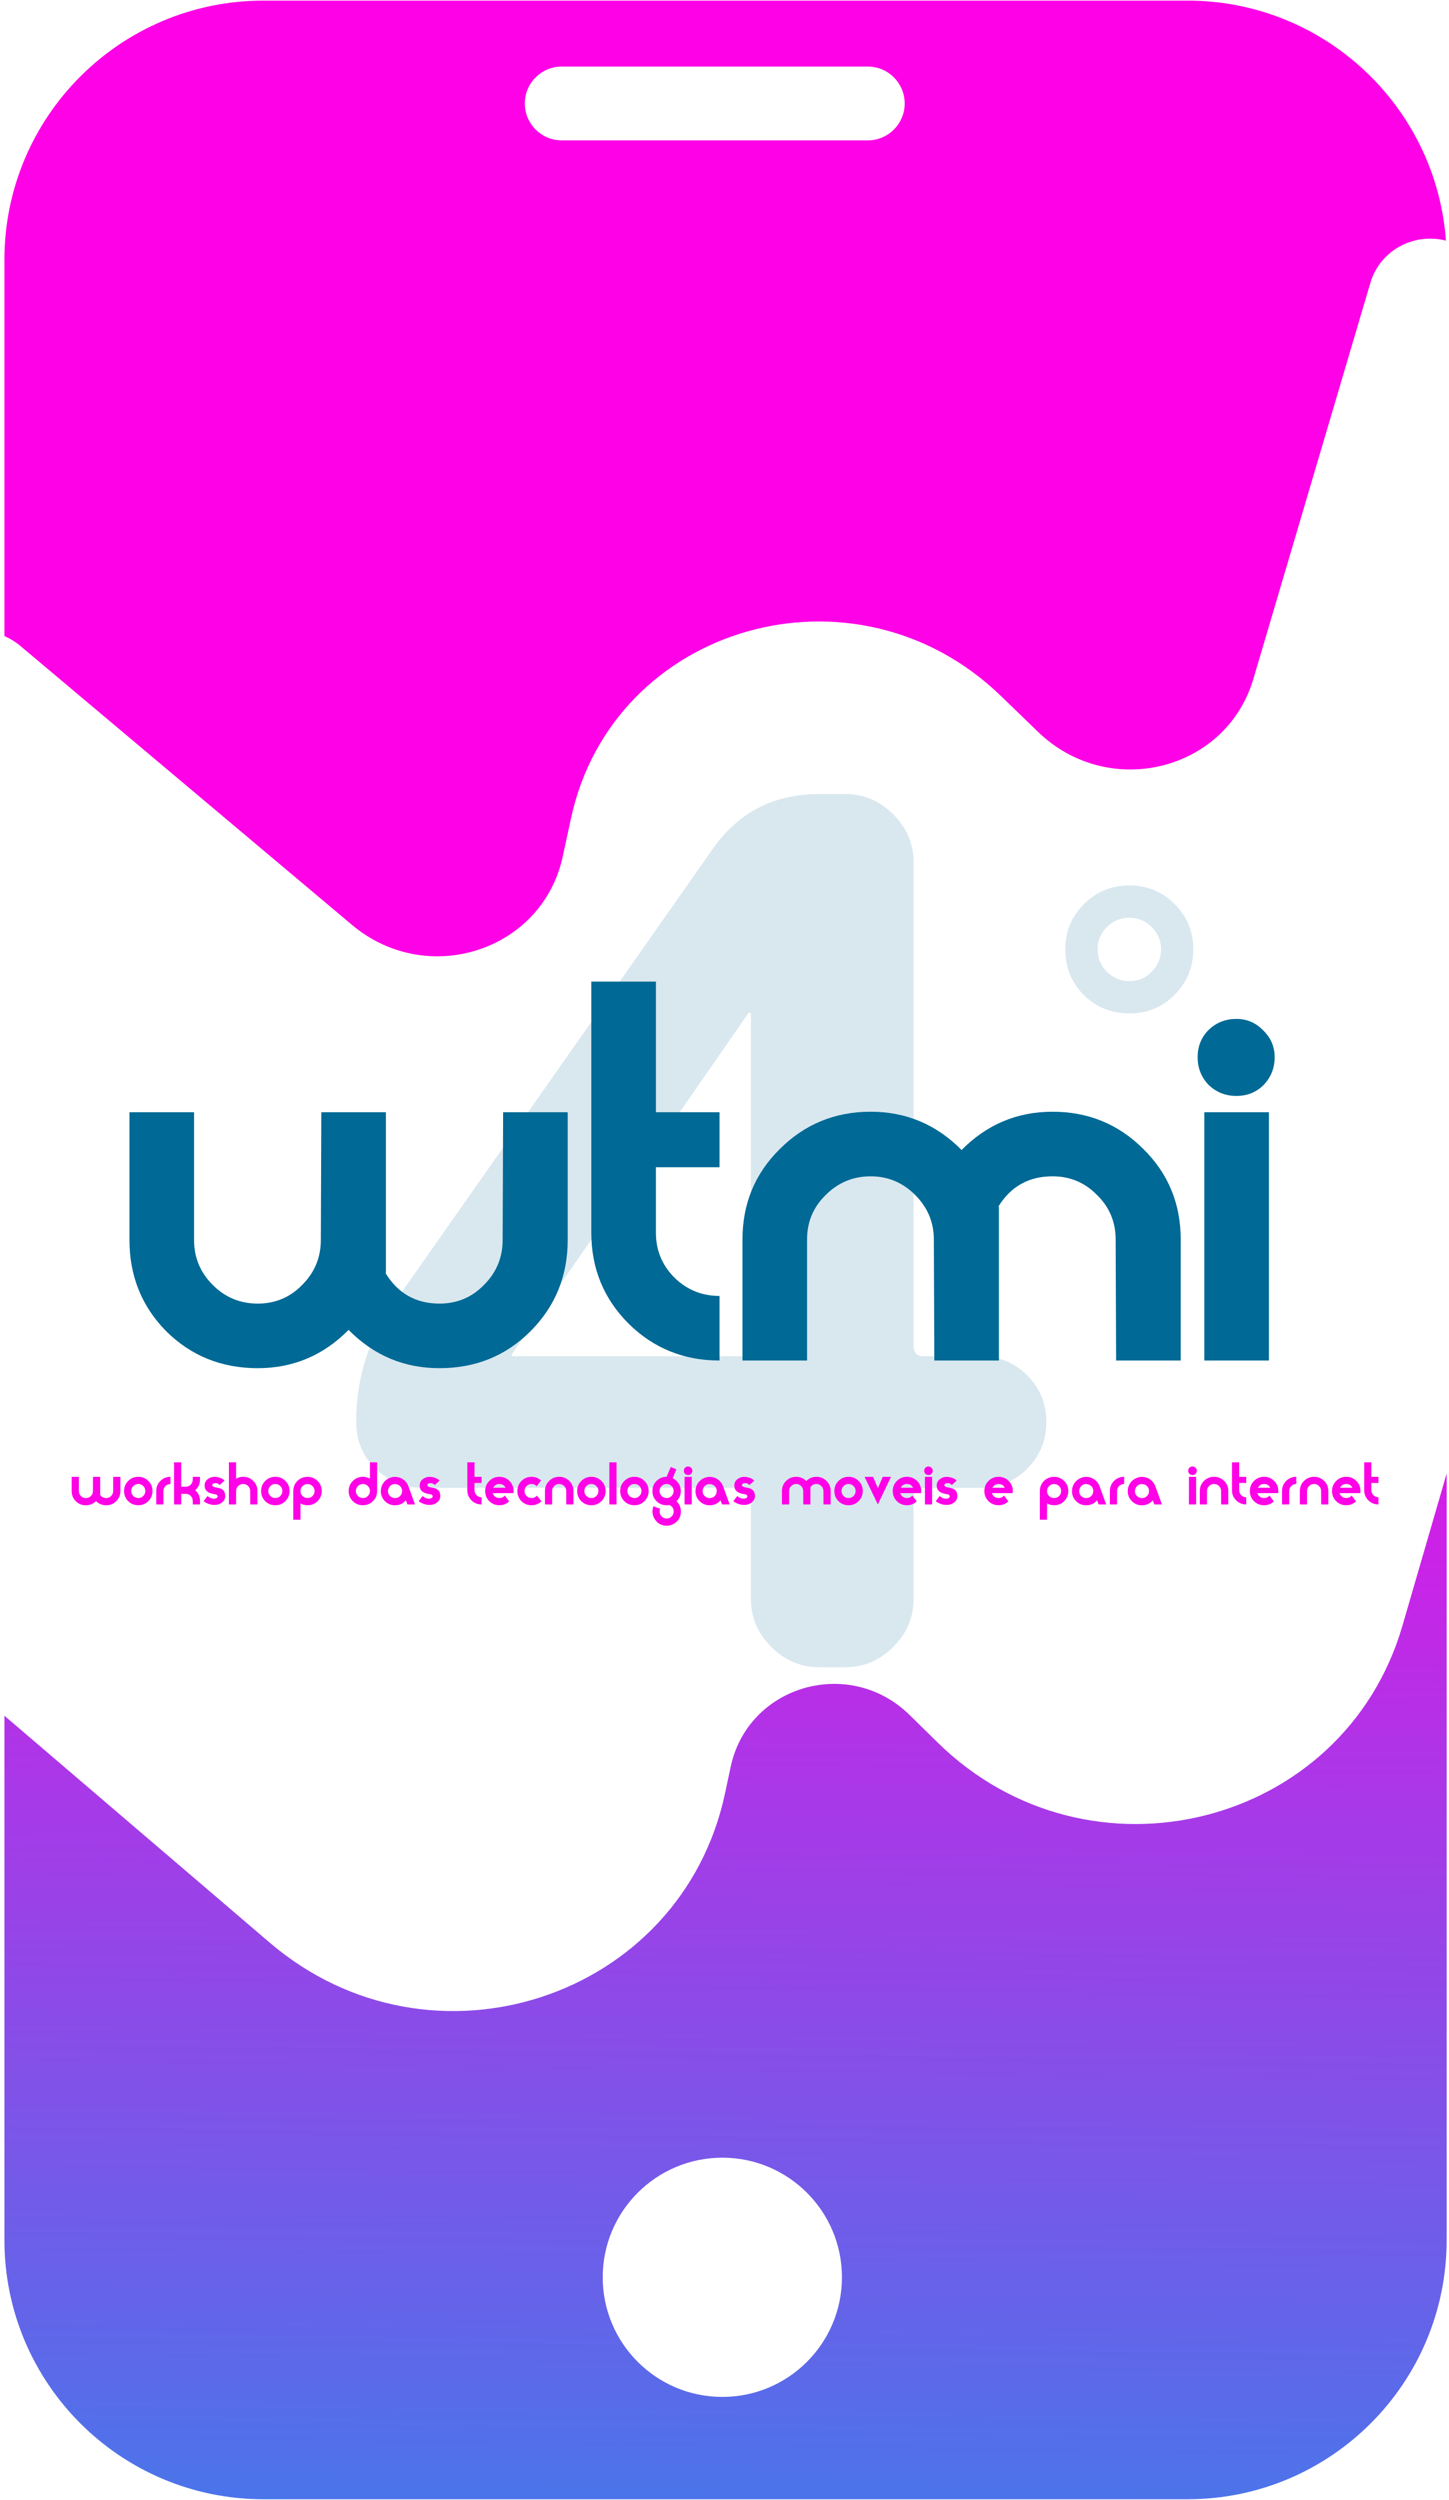 <svg width="1983" height="3421" viewBox="0 0 1983 3421" fill="none" xmlns="http://www.w3.org/2000/svg">
<g clip-path="url(#clip0_23_26)">
<path fill-rule="evenodd" clip-rule="evenodd" d="M360.701 0.826C164.83 0.826 6.045 159.61 6.045 355.481V870.391C13.774 873.75 21.159 878.272 27.938 883.975L481.588 1265.56C584.737 1352.33 742.167 1301.36 770.113 1172.16L781.42 1119.89C838.889 854.206 1170.41 759.676 1369.57 952.183L1420.59 1001.51C1517.32 1094.99 1677.96 1055.44 1715.32 928.949L1875.43 386.983C1888.39 343.083 1934.07 317.965 1978.82 329.279C1965.42 145.643 1812.18 0.826 1625.12 0.826H360.701ZM1979.78 2016.49L1919.29 2224.66C1839.13 2500.56 1490.3 2588.04 1282.92 2384.25L1244.91 2346.91C1162.55 2265.97 1023.69 2306.17 999.937 2417.85L992.262 2453.89C932.362 2735.43 590.382 2847.59 369.029 2658.28L6.045 2347.87V3065.41C6.045 3261.28 164.83 3420.06 360.701 3420.06H1625.12C1820.99 3420.06 1979.78 3261.28 1979.78 3065.41V2016.49ZM1152.22 3116.32C1152.22 3206.73 1078.93 3280.01 988.534 3280.01C898.129 3280.01 824.843 3206.73 824.843 3116.32C824.843 3025.92 898.129 2952.64 988.534 2952.64C1078.93 2952.64 1152.22 3025.92 1152.22 3116.32ZM768.741 91.082C740.844 91.082 718.228 113.698 718.228 141.595C718.228 169.492 740.844 192.108 768.741 192.108H1187.59C1215.49 192.108 1238.09 169.492 1238.09 141.595C1238.09 113.698 1215.49 91.082 1187.59 91.082H768.741Z" fill="url(#paint0_linear_23_26)"/>
<path d="M701.936 1851.01C701.936 1852.1 701.39 1852.64 700.299 1852.64C700.299 1852.64 700.299 1853.19 700.299 1854.28C700.299 1855.37 700.845 1855.92 701.936 1855.92H1014.58C1023.31 1855.92 1027.67 1851.01 1027.67 1841.19V1387.77C1027.67 1386.68 1027.13 1386.14 1026.04 1386.14H1024.4L701.936 1851.01ZM577.534 2035.97C553.526 2035.97 532.247 2027.24 513.696 2009.78C496.236 1992.32 487.506 1971.04 487.506 1945.95C487.506 1884.84 504.966 1830.27 539.886 1782.26L975.293 1161.89C1010.21 1111.69 1058.77 1086.59 1120.97 1086.59H1156.99C1182.08 1086.59 1203.91 1095.86 1222.46 1114.42C1241.01 1132.97 1250.29 1154.79 1250.29 1179.89V1841.19C1250.29 1851.01 1254.65 1855.92 1263.38 1855.92H1341.95C1367.05 1855.92 1388.33 1864.65 1405.79 1882.11C1423.25 1899.57 1431.98 1920.85 1431.98 1945.95C1431.98 1971.04 1423.25 1992.32 1405.79 2009.78C1388.33 2027.24 1367.05 2035.97 1341.95 2035.97H1263.38C1254.65 2035.97 1250.29 2040.88 1250.29 2050.71V2188.2C1250.29 2213.3 1241.01 2235.13 1222.46 2253.68C1203.91 2272.23 1182.08 2281.5 1156.99 2281.5H1120.97C1095.88 2281.5 1074.05 2272.23 1055.5 2253.68C1036.95 2235.13 1027.67 2213.3 1027.67 2188.2V2050.71C1027.67 2040.88 1023.31 2035.97 1014.58 2035.97H577.534Z" fill="#006996" fill-opacity="0.15"/>
<path d="M164.739 2040.39C164.739 2045.88 162.848 2050.51 159.065 2054.29C155.331 2058.03 150.723 2059.89 145.242 2059.89C139.859 2059.89 135.252 2057.95 131.42 2054.07C127.589 2057.95 122.981 2059.89 117.598 2059.89C112.118 2059.89 107.485 2058.03 103.702 2054.29C99.968 2050.51 98.101 2045.88 98.101 2040.39V2020.97H107.922V2040.39C107.922 2043.06 108.868 2045.34 110.759 2047.23C112.651 2049.12 114.93 2050.07 117.598 2050.07C120.266 2050.07 122.521 2049.12 124.363 2047.23C126.255 2045.34 127.2 2043.06 127.2 2040.39L127.273 2020.97H137.094V2045.41H137.022C138.913 2048.51 141.654 2050.07 145.242 2050.07C147.911 2050.07 150.166 2049.12 152.008 2047.23C153.9 2045.34 154.845 2043.06 154.845 2040.39L154.918 2020.97H164.739V2040.39ZM208.706 2040.32C208.706 2045.75 206.814 2050.36 203.031 2054.14C199.297 2057.93 194.714 2059.82 189.282 2059.82C183.802 2059.82 179.169 2057.95 175.386 2054.22C171.652 2050.43 169.785 2045.8 169.785 2040.32C169.785 2034.89 171.676 2030.31 175.459 2026.57C179.242 2022.79 183.85 2020.9 189.282 2020.9C194.714 2020.9 199.297 2022.79 203.031 2026.57C206.814 2030.31 208.706 2034.89 208.706 2040.32ZM198.884 2040.32C198.884 2037.7 197.939 2035.45 196.047 2033.55C194.156 2031.66 191.9 2030.72 189.282 2030.72C186.614 2030.72 184.335 2031.66 182.443 2033.55C180.552 2035.4 179.606 2037.66 179.606 2040.32C179.606 2042.98 180.552 2045.27 182.443 2047.16C184.335 2049.05 186.614 2050 189.282 2050C191.95 2050 194.205 2049.05 196.047 2047.16C197.939 2045.27 198.884 2042.98 198.884 2040.32ZM233.33 2030.72C230.662 2030.72 228.383 2031.66 226.491 2033.55C224.6 2035.4 223.654 2037.66 223.654 2040.32V2058.73H213.833V2040.32C213.833 2034.89 215.724 2030.31 219.507 2026.57C223.29 2022.79 227.898 2020.9 233.33 2020.9V2030.72ZM273.703 2058.73H263.882L263.809 2053.85C263.76 2051.13 262.814 2048.86 260.972 2047.01C259.177 2045.17 256.922 2044.25 254.206 2044.25H248.022V2058.73H238.201V2001.11H248.022V2034.43H254.206C256.922 2034.43 259.177 2033.51 260.972 2031.66C262.814 2029.77 263.76 2027.47 263.809 2024.75L263.882 2020.97H273.703V2024.75C273.703 2030.57 271.521 2035.42 267.156 2039.3C271.521 2043.18 273.703 2048.03 273.703 2053.85V2058.73ZM308.233 2047.59C308.233 2049.92 307.457 2052.03 305.905 2053.92C302.801 2057.71 298.387 2059.53 292.664 2059.38C290.385 2059.34 287.887 2058.83 285.171 2057.85C282.504 2056.88 280.321 2055.67 278.624 2054.22L284.08 2047.16C286.699 2049.63 289.488 2050.87 292.446 2050.87H292.664C293.877 2050.87 294.968 2050.65 295.938 2050.21C297.199 2049.63 297.83 2048.8 297.83 2047.74V2047.45C297.684 2046.33 296.932 2045.53 295.574 2045.05C295.041 2044.95 293.901 2044.73 292.155 2044.39C289.973 2043.96 288.129 2043.42 286.626 2042.79C282.213 2040.9 280.006 2037.58 280.006 2032.83C280.006 2028.27 282.261 2024.85 286.772 2022.57C288.76 2021.55 290.918 2021.01 293.246 2020.97C295.672 2020.92 298.193 2021.33 300.812 2022.21C303.82 2023.22 305.953 2024.56 307.214 2026.21L300.667 2032.1C298.969 2030.4 297.127 2029.55 295.138 2029.55C292.034 2029.55 290.482 2030.57 290.482 2032.61V2032.75C290.482 2033.73 291.743 2034.55 294.265 2035.23C294.459 2035.27 296.059 2035.59 299.066 2036.17C305.177 2037.34 308.233 2041.07 308.233 2047.38V2047.59ZM352.289 2058.73H342.468L342.395 2040.32C342.395 2037.7 341.449 2035.45 339.558 2033.55C337.666 2031.66 335.411 2030.72 332.792 2030.72C330.125 2030.72 327.845 2031.66 325.954 2033.55C324.062 2035.4 323.117 2037.66 323.117 2040.32V2058.73H313.295V2001.11H323.117V2023.44C326.124 2021.74 329.348 2020.9 332.792 2020.9C338.224 2020.9 342.832 2022.79 346.615 2026.57C350.398 2030.31 352.289 2034.89 352.289 2040.32V2058.73ZM396.264 2040.32C396.264 2045.75 394.372 2050.36 390.589 2054.14C386.855 2057.93 382.272 2059.82 376.84 2059.82C371.36 2059.82 366.727 2057.95 362.944 2054.22C359.21 2050.43 357.343 2045.8 357.343 2040.32C357.343 2034.89 359.234 2030.31 363.017 2026.57C366.8 2022.79 371.408 2020.9 376.84 2020.9C382.272 2020.9 386.855 2022.79 390.589 2026.57C394.372 2030.31 396.264 2034.89 396.264 2040.32ZM386.442 2040.32C386.442 2037.7 385.497 2035.45 383.605 2033.55C381.714 2031.66 379.458 2030.72 376.84 2030.72C374.172 2030.72 371.892 2031.66 370.001 2033.55C368.11 2035.4 367.164 2037.66 367.164 2040.32C367.164 2042.98 368.11 2045.27 370.001 2047.16C371.892 2049.05 374.172 2050 376.84 2050C379.508 2050 381.763 2049.05 383.605 2047.16C385.497 2045.27 386.442 2042.98 386.442 2040.32ZM440.312 2040.39C440.312 2045.82 438.42 2050.43 434.637 2054.22C430.903 2057.95 426.319 2059.82 420.888 2059.82C417.396 2059.82 414.17 2058.97 411.212 2057.27V2079.6H401.391V2040.39C401.391 2034.91 403.258 2030.31 406.992 2026.57C410.775 2022.83 415.407 2020.97 420.888 2020.97C426.319 2020.97 430.903 2022.86 434.637 2026.64C438.42 2030.38 440.312 2034.96 440.312 2040.39ZM430.491 2040.39C430.491 2037.73 429.545 2035.47 427.653 2033.63C425.81 2031.74 423.555 2030.79 420.888 2030.79C418.22 2030.79 415.941 2031.74 414.049 2033.63C412.158 2035.47 411.212 2037.73 411.212 2040.39C411.212 2043.06 412.158 2045.34 414.049 2047.23C415.941 2049.08 418.22 2050 420.888 2050C423.555 2050 425.81 2049.08 427.653 2047.23C429.545 2045.34 430.491 2043.06 430.491 2040.39ZM516.116 2040.32C516.116 2045.75 514.225 2050.36 510.442 2054.14C506.708 2057.93 502.125 2059.82 496.692 2059.82C491.212 2059.82 486.58 2057.95 482.797 2054.22C479.063 2050.43 477.195 2045.8 477.195 2040.32C477.195 2034.89 479.087 2030.31 482.87 2026.57C486.653 2022.79 491.26 2020.9 496.692 2020.9C500.136 2020.9 503.337 2021.74 506.295 2023.44V2001.11H516.116V2040.32ZM506.295 2040.32C506.295 2037.7 505.349 2035.45 503.458 2033.55C501.566 2031.66 499.311 2030.72 496.692 2030.72C494.025 2030.72 491.745 2031.66 489.853 2033.55C487.962 2035.4 487.016 2037.66 487.016 2040.32C487.016 2042.98 487.962 2045.27 489.853 2047.16C491.745 2049.05 494.025 2050 496.692 2050C499.36 2050 501.615 2049.05 503.458 2047.16C505.349 2045.27 506.295 2042.98 506.295 2040.32ZM567.952 2058.73H557.549L555.439 2053.05C551.559 2057.61 546.612 2059.89 540.598 2059.89C535.166 2059.89 530.559 2058 526.776 2054.22C523.041 2050.43 521.174 2045.85 521.174 2040.47C521.174 2036.35 522.338 2032.64 524.666 2029.33C526.994 2025.99 530.098 2023.61 533.978 2022.21C536.257 2021.38 538.489 2020.97 540.671 2020.97C544.793 2020.97 548.503 2022.16 551.802 2024.53C555.148 2026.86 557.524 2029.96 558.931 2033.85L567.952 2058.73ZM550.274 2040.47C550.274 2037.07 548.892 2034.43 546.127 2032.54C544.527 2031.42 542.683 2030.86 540.598 2030.86C537.203 2030.86 534.584 2032.22 532.741 2034.94C531.577 2036.64 530.995 2038.47 530.995 2040.47C530.995 2043.81 532.378 2046.43 535.142 2048.32C536.839 2049.49 538.658 2050.07 540.598 2050.07C543.265 2050.07 545.545 2049.15 547.437 2047.3C549.328 2045.41 550.274 2043.13 550.274 2040.47ZM602.571 2047.59C602.571 2049.92 601.795 2052.03 600.243 2053.92C597.139 2057.71 592.725 2059.53 587.003 2059.38C584.723 2059.34 582.226 2058.83 579.509 2057.85C576.842 2056.88 574.66 2055.67 572.962 2054.22L578.418 2047.16C581.037 2049.63 583.826 2050.87 586.784 2050.87H587.003C588.215 2050.87 589.306 2050.65 590.276 2050.21C591.538 2049.63 592.168 2048.8 592.168 2047.74V2047.45C592.022 2046.33 591.27 2045.53 589.913 2045.05C589.379 2044.95 588.239 2044.73 586.493 2044.39C584.311 2043.96 582.468 2043.42 580.964 2042.79C576.551 2040.9 574.344 2037.58 574.344 2032.83C574.344 2028.27 576.599 2024.85 581.11 2022.57C583.099 2021.55 585.257 2021.01 587.585 2020.97C590.01 2020.92 592.532 2021.33 595.151 2022.21C598.158 2023.22 600.291 2024.56 601.553 2026.21L595.005 2032.1C593.307 2030.4 591.465 2029.55 589.476 2029.55C586.372 2029.55 584.82 2030.57 584.82 2032.61V2032.75C584.82 2033.73 586.081 2034.55 588.603 2035.23C588.797 2035.27 590.397 2035.59 593.405 2036.17C599.516 2037.34 602.571 2041.07 602.571 2047.38V2047.59ZM659.029 2058.73C653.598 2058.73 648.99 2056.86 645.207 2053.12C641.424 2049.34 639.532 2044.73 639.532 2039.3V2001.11H649.354V2020.97H659.029V2029.33H649.354V2039.3C649.354 2041.97 650.3 2044.25 652.191 2046.14C654.082 2047.99 656.362 2048.9 659.029 2048.9V2058.73ZM702.893 2040.32C702.893 2041.29 702.82 2042.26 702.675 2043.23H674.23C674.86 2045.27 676.024 2046.91 677.722 2048.18C679.419 2049.39 681.335 2050 683.469 2050C686.427 2050 688.877 2048.86 690.817 2046.58L696.782 2054.51C693.047 2058.04 688.61 2059.82 683.469 2059.82C677.988 2059.82 673.357 2057.95 669.574 2054.22C665.839 2050.43 663.972 2045.8 663.972 2040.32C663.972 2034.89 665.863 2030.31 669.646 2026.57C673.429 2022.79 678.037 2020.9 683.469 2020.9C688.901 2020.9 693.484 2022.79 697.219 2026.57C701.002 2030.31 702.893 2034.89 702.893 2040.32ZM691.908 2035.88C690.114 2032.44 687.3 2030.72 683.469 2030.72C679.589 2030.72 676.751 2032.44 674.957 2035.88H691.908ZM740.975 2054.36C737.192 2058 732.706 2059.82 727.516 2059.82C722.036 2059.82 717.404 2057.95 713.621 2054.22C709.887 2050.43 708.019 2045.8 708.019 2040.32C708.019 2034.89 709.911 2030.31 713.694 2026.57C717.477 2022.79 722.084 2020.9 727.516 2020.9C732.463 2020.9 736.78 2022.57 740.466 2025.92L734.573 2033.85C732.681 2031.76 730.33 2030.72 727.516 2030.72C724.849 2030.72 722.569 2031.66 720.678 2033.55C718.786 2035.4 717.84 2037.66 717.84 2040.32C717.84 2042.98 718.786 2045.27 720.678 2047.16C722.569 2049.05 724.849 2050 727.516 2050C730.426 2050 732.827 2048.88 734.718 2046.65L740.975 2054.36ZM784.809 2058.73H774.988L774.915 2040.32C774.915 2037.7 773.969 2035.45 772.078 2033.55C770.186 2031.66 767.931 2030.72 765.312 2030.72C762.645 2030.72 760.365 2031.66 758.474 2033.55C756.582 2035.4 755.637 2037.66 755.637 2040.32V2058.73H745.815V2040.32C745.815 2034.89 747.707 2030.31 751.49 2026.57C755.273 2022.79 759.881 2020.9 765.312 2020.9C770.744 2020.9 775.352 2022.79 779.135 2026.57C782.918 2030.31 784.809 2034.89 784.809 2040.32V2058.73ZM828.784 2040.32C828.784 2045.75 826.892 2050.36 823.109 2054.14C819.375 2057.93 814.792 2059.82 809.36 2059.82C803.88 2059.82 799.247 2057.95 795.464 2054.22C791.73 2050.43 789.863 2045.8 789.863 2040.32C789.863 2034.89 791.754 2030.31 795.537 2026.57C799.32 2022.79 803.928 2020.9 809.36 2020.9C814.792 2020.9 819.375 2022.79 823.109 2026.57C826.892 2030.31 828.784 2034.89 828.784 2040.32ZM818.962 2040.32C818.962 2037.7 818.017 2035.45 816.125 2033.55C814.234 2031.66 811.979 2030.72 809.36 2030.72C806.692 2030.72 804.413 2031.66 802.521 2033.55C800.63 2035.4 799.684 2037.66 799.684 2040.32C799.684 2042.98 800.63 2045.27 802.521 2047.16C804.413 2049.05 806.692 2050 809.36 2050C812.028 2050 814.283 2049.05 816.125 2047.16C818.017 2045.27 818.962 2042.98 818.962 2040.32ZM843.732 2058.73H833.911V2001.11H843.732V2058.73ZM887.68 2040.32C887.68 2045.75 885.789 2050.36 882.006 2054.14C878.271 2057.93 873.688 2059.82 868.256 2059.82C862.775 2059.82 858.144 2057.95 854.361 2054.22C850.626 2050.43 848.759 2045.8 848.759 2040.32C848.759 2034.89 850.65 2030.31 854.433 2026.57C858.216 2022.79 862.824 2020.9 868.256 2020.9C873.688 2020.9 878.271 2022.79 882.006 2026.57C885.789 2030.31 887.68 2034.89 887.68 2040.32ZM877.859 2040.32C877.859 2037.7 876.913 2035.45 875.022 2033.55C873.13 2031.66 870.875 2030.72 868.256 2030.72C865.589 2030.72 863.309 2031.66 861.418 2033.55C859.526 2035.4 858.58 2037.66 858.58 2040.32C858.58 2042.98 859.526 2045.27 861.418 2047.16C863.309 2049.05 865.589 2050 868.256 2050C870.923 2050 873.178 2049.05 875.022 2047.16C876.913 2045.27 877.859 2042.98 877.859 2040.32ZM931.797 2068.4C931.797 2075.39 928.941 2080.77 923.212 2084.55C919.92 2086.73 916.301 2087.83 912.372 2087.83C905.489 2087.83 900.106 2084.94 896.226 2079.17C893.995 2075.82 892.88 2072.23 892.88 2068.4C892.88 2065.88 893.365 2063.45 894.335 2061.13L903.429 2064.76C902.943 2065.93 902.701 2067.14 902.701 2068.4C902.701 2071.07 903.647 2073.32 905.538 2075.17C907.43 2077.06 909.708 2078 912.372 2078C914.991 2078 917.246 2077.06 919.138 2075.17C921.029 2073.28 921.975 2071.02 921.975 2068.4C921.975 2064.14 919.966 2061.15 915.937 2059.45C914.728 2059.7 913.518 2059.82 912.3 2059.82C906.823 2059.82 902.192 2057.95 898.409 2054.22C894.674 2050.43 892.807 2045.8 892.807 2040.32C892.807 2034.89 894.699 2030.31 898.482 2026.57C902.265 2022.79 906.871 2020.9 912.3 2020.9L917.974 2007.44L925.685 2010.71L920.593 2022.79C923.994 2024.43 926.686 2026.83 928.668 2029.99C930.705 2033.15 931.724 2036.58 931.724 2040.32C931.724 2045.85 929.741 2050.51 925.758 2054.29C929.787 2058.12 931.797 2062.83 931.797 2068.4ZM921.902 2040.32C921.902 2037.7 920.957 2035.45 919.065 2033.55C917.174 2031.66 914.919 2030.72 912.3 2030.72C909.635 2030.72 907.357 2031.66 905.466 2033.55C903.574 2035.4 902.628 2037.66 902.628 2040.32C902.628 2042.98 903.574 2045.27 905.466 2047.16C907.357 2049.05 909.635 2050 912.3 2050C914.973 2050 917.228 2049.05 919.065 2047.16C920.957 2045.27 921.902 2042.98 921.902 2040.32ZM947.547 2012.6C947.547 2014.25 946.992 2015.66 945.874 2016.82C944.764 2017.94 943.382 2018.5 941.727 2018.5C940.081 2018.5 938.671 2017.94 937.507 2016.82C936.398 2015.66 935.834 2014.25 935.834 2012.6C935.834 2010.96 936.398 2009.57 937.507 2008.46C938.671 2007.34 940.081 2006.78 941.727 2006.78C943.327 2006.78 944.691 2007.36 945.801 2008.53C946.965 2009.65 947.547 2011 947.547 2012.6ZM946.674 2058.73H936.853V2020.97H946.674V2058.73ZM998.553 2058.73H988.15L986.041 2053.05C982.158 2057.61 977.211 2059.89 971.2 2059.89C965.771 2059.89 961.16 2058 957.377 2054.22C953.64 2050.43 951.775 2045.85 951.775 2040.47C951.775 2036.35 952.939 2032.64 955.267 2029.33C957.595 2025.99 960.696 2023.61 964.579 2022.21C966.862 2021.38 969.09 2020.97 971.272 2020.97C975.392 2020.97 979.102 2022.16 982.403 2024.53C985.75 2026.86 988.123 2029.96 989.533 2033.85L998.553 2058.73ZM980.875 2040.47C980.875 2037.07 979.493 2034.43 976.729 2032.54C975.128 2031.42 973.282 2030.86 971.2 2030.86C967.808 2030.86 965.189 2032.22 963.343 2034.94C962.179 2036.64 961.597 2038.47 961.597 2040.47C961.597 2043.81 962.979 2046.43 965.743 2048.32C967.444 2049.49 969.263 2050.07 971.2 2050.07C973.864 2050.07 976.147 2049.15 978.038 2047.3C979.93 2045.41 980.875 2043.13 980.875 2040.47ZM1033.17 2047.59C1033.17 2049.92 1032.4 2052.03 1030.85 2053.92C1027.74 2057.71 1023.32 2059.53 1017.6 2059.38C1015.32 2059.34 1012.83 2058.83 1010.11 2057.85C1007.45 2056.88 1005.26 2055.67 1003.56 2054.22L1009.02 2047.16C1011.64 2049.63 1014.43 2050.87 1017.39 2050.87H1017.6C1018.81 2050.87 1019.91 2050.65 1020.88 2050.21C1022.14 2049.63 1022.77 2048.8 1022.77 2047.74V2047.45C1022.62 2046.33 1021.87 2045.53 1020.51 2045.05C1019.98 2044.95 1018.84 2044.73 1017.1 2044.39C1014.91 2043.96 1013.07 2043.42 1011.57 2042.79C1007.16 2040.9 1004.95 2037.58 1004.95 2032.83C1004.95 2028.27 1007.2 2024.85 1011.71 2022.57C1013.7 2021.55 1015.86 2021.01 1018.19 2020.97C1020.61 2020.92 1023.13 2021.33 1025.75 2022.21C1028.76 2023.22 1030.89 2024.56 1032.15 2026.21L1025.61 2032.1C1023.91 2030.4 1022.07 2029.55 1020.08 2029.55C1016.98 2029.55 1015.42 2030.57 1015.42 2032.61V2032.75C1015.42 2033.73 1016.69 2034.55 1019.21 2035.23C1019.4 2035.27 1021 2035.59 1024.01 2036.17C1030.12 2037.34 1033.17 2041.07 1033.17 2047.38V2047.59ZM1136.77 2058.73H1126.95L1126.88 2040.32C1126.88 2037.66 1125.93 2035.4 1124.04 2033.55C1122.2 2031.66 1119.95 2030.72 1117.27 2030.72C1113.69 2030.72 1110.94 2032.24 1109.05 2035.3L1109.12 2035.37V2058.73H1099.3L1099.23 2040.32C1099.23 2037.7 1098.28 2035.45 1096.39 2033.55C1094.5 2031.66 1092.25 2030.72 1089.63 2030.72C1086.96 2030.72 1084.68 2031.66 1082.79 2033.55C1080.9 2035.4 1079.95 2037.66 1079.95 2040.32V2058.73H1070.13V2040.32C1070.13 2034.89 1072.02 2030.31 1075.8 2026.57C1079.59 2022.79 1084.2 2020.9 1089.63 2020.9C1095.01 2020.9 1099.62 2022.83 1103.45 2026.72C1107.29 2022.83 1111.89 2020.9 1117.27 2020.9C1122.71 2020.9 1127.31 2022.79 1131.09 2026.57C1134.88 2030.31 1136.77 2034.89 1136.77 2040.32V2058.73ZM1180.74 2040.32C1180.74 2045.75 1178.85 2050.36 1175.06 2054.14C1171.33 2057.93 1166.75 2059.82 1161.31 2059.82C1155.84 2059.82 1151.2 2057.95 1147.42 2054.22C1143.69 2050.43 1141.82 2045.8 1141.82 2040.32C1141.82 2034.89 1143.71 2030.31 1147.49 2026.57C1151.27 2022.79 1155.88 2020.9 1161.31 2020.9C1166.75 2020.9 1171.33 2022.79 1175.06 2026.57C1178.85 2030.31 1180.74 2034.89 1180.74 2040.32ZM1170.92 2040.32C1170.92 2037.7 1169.97 2035.45 1168.08 2033.55C1166.19 2031.66 1163.93 2030.72 1161.31 2030.72C1158.65 2030.72 1156.37 2031.66 1154.47 2033.55C1152.58 2035.4 1151.64 2037.66 1151.64 2040.32C1151.64 2042.98 1152.58 2045.27 1154.47 2047.16C1156.37 2049.05 1158.65 2050 1161.31 2050C1163.99 2050 1166.24 2049.05 1168.08 2047.16C1169.97 2045.27 1170.92 2042.98 1170.92 2040.32ZM1219.33 2020.97L1201.36 2058.73L1183.17 2020.97H1194.81L1201.43 2036.46L1208.05 2020.97H1219.33ZM1260.66 2040.32C1260.66 2041.29 1260.59 2042.26 1260.44 2043.23H1232C1232.63 2045.27 1233.8 2046.91 1235.49 2048.18C1237.19 2049.39 1239.11 2050 1241.24 2050C1244.2 2050 1246.65 2048.86 1248.59 2046.58L1254.55 2054.51C1250.82 2058.04 1246.38 2059.82 1241.24 2059.82C1235.76 2059.82 1231.13 2057.95 1227.34 2054.22C1223.61 2050.43 1221.74 2045.8 1221.74 2040.32C1221.74 2034.89 1223.63 2030.31 1227.42 2026.57C1231.2 2022.79 1235.81 2020.9 1241.24 2020.9C1246.68 2020.9 1251.26 2022.79 1254.99 2026.57C1258.77 2030.31 1260.66 2034.89 1260.66 2040.32ZM1249.68 2035.88C1247.89 2032.44 1245.08 2030.72 1241.24 2030.72C1237.36 2030.72 1234.53 2032.44 1232.73 2035.88H1249.68ZM1276.48 2012.6C1276.48 2014.25 1275.93 2015.66 1274.81 2016.82C1273.69 2017.94 1272.31 2018.5 1270.66 2018.5C1269.02 2018.5 1267.61 2017.94 1266.45 2016.82C1265.33 2015.66 1264.77 2014.25 1264.77 2012.6C1264.77 2010.96 1265.33 2009.57 1266.45 2008.46C1267.61 2007.34 1269.02 2006.78 1270.66 2006.78C1272.27 2006.78 1273.62 2007.36 1274.74 2008.53C1275.9 2009.65 1276.48 2011 1276.48 2012.6ZM1275.61 2058.73H1265.79V2020.97H1275.61V2058.73ZM1310.18 2047.59C1310.18 2049.92 1309.4 2052.03 1307.85 2053.92C1304.75 2057.71 1300.33 2059.53 1294.61 2059.38C1292.33 2059.34 1289.83 2058.83 1287.12 2057.85C1284.45 2056.88 1282.27 2055.67 1280.57 2054.22L1286.02 2047.16C1288.64 2049.63 1291.44 2050.87 1294.39 2050.87H1294.61C1295.82 2050.87 1296.91 2050.65 1297.88 2050.21C1299.15 2049.63 1299.77 2048.8 1299.77 2047.74V2047.45C1299.63 2046.33 1298.87 2045.53 1297.52 2045.05C1296.98 2044.95 1295.85 2044.73 1294.1 2044.39C1291.92 2043.96 1290.07 2043.42 1288.57 2042.79C1284.16 2040.9 1281.95 2037.58 1281.95 2032.83C1281.95 2028.27 1284.21 2024.85 1288.72 2022.57C1290.71 2021.55 1292.86 2021.01 1295.19 2020.97C1297.62 2020.92 1300.14 2021.33 1302.76 2022.21C1305.77 2023.22 1307.89 2024.56 1309.16 2026.21L1302.61 2032.1C1300.91 2030.4 1299.07 2029.55 1297.08 2029.55C1293.98 2029.55 1292.43 2030.57 1292.43 2032.61V2032.75C1292.43 2033.73 1293.69 2034.55 1296.21 2035.23C1296.4 2035.27 1298 2035.59 1301.01 2036.17C1307.12 2037.34 1310.18 2041.07 1310.18 2047.38V2047.59ZM1386.06 2040.32C1386.06 2041.29 1385.98 2042.26 1385.84 2043.23H1357.39C1358.03 2045.27 1359.19 2046.91 1360.88 2048.18C1362.58 2049.39 1364.5 2050 1366.63 2050C1369.6 2050 1372.04 2048.86 1373.98 2046.58L1379.94 2054.51C1376.22 2058.04 1371.78 2059.82 1366.63 2059.82C1361.16 2059.82 1356.52 2057.95 1352.74 2054.22C1349.01 2050.43 1347.13 2045.8 1347.13 2040.32C1347.13 2034.89 1349.03 2030.31 1352.81 2026.57C1356.59 2022.79 1361.2 2020.9 1366.63 2020.9C1372.07 2020.9 1376.65 2022.79 1380.38 2026.57C1384.16 2030.31 1386.06 2034.89 1386.06 2040.32ZM1375.07 2035.88C1373.28 2032.44 1370.47 2030.72 1366.63 2030.72C1362.76 2030.72 1359.92 2032.44 1358.12 2035.88H1375.07ZM1462.01 2040.39C1462.01 2045.82 1460.11 2050.43 1456.33 2054.22C1452.59 2057.95 1448.01 2059.82 1442.58 2059.82C1439.09 2059.82 1435.86 2058.97 1432.91 2057.27V2079.6H1423.08V2040.39C1423.08 2034.91 1424.95 2030.31 1428.69 2026.57C1432.47 2022.83 1437.1 2020.97 1442.58 2020.97C1448.01 2020.97 1452.59 2022.86 1456.33 2026.64C1460.11 2030.38 1462.01 2034.96 1462.01 2040.39ZM1452.18 2040.39C1452.18 2037.73 1451.24 2035.47 1449.35 2033.63C1447.5 2031.74 1445.25 2030.79 1442.58 2030.79C1439.92 2030.79 1437.63 2031.74 1435.74 2033.63C1433.85 2035.47 1432.91 2037.73 1432.91 2040.39C1432.91 2043.06 1433.85 2045.34 1435.74 2047.23C1437.63 2049.08 1439.92 2050 1442.58 2050C1445.25 2050 1447.5 2049.08 1449.35 2047.23C1451.24 2045.34 1452.18 2043.06 1452.18 2040.39ZM1513.84 2058.73H1503.44L1501.33 2053.05C1497.44 2057.61 1492.5 2059.89 1486.49 2059.89C1481.06 2059.89 1476.45 2058 1472.66 2054.22C1468.93 2050.43 1467.06 2045.85 1467.06 2040.47C1467.06 2036.35 1468.23 2032.64 1470.55 2029.33C1472.88 2025.99 1475.98 2023.61 1479.87 2022.21C1482.15 2021.38 1484.38 2020.97 1486.56 2020.97C1490.68 2020.97 1494.39 2022.16 1497.69 2024.53C1501.04 2026.86 1503.41 2029.96 1504.82 2033.85L1513.84 2058.73ZM1496.16 2040.47C1496.16 2037.07 1494.78 2034.43 1492.02 2032.54C1490.41 2031.42 1488.57 2030.86 1486.49 2030.86C1483.09 2030.86 1480.48 2032.22 1478.63 2034.94C1477.47 2036.64 1476.88 2038.47 1476.88 2040.47C1476.88 2043.81 1478.27 2046.43 1481.03 2048.32C1482.73 2049.49 1484.55 2050.07 1486.49 2050.07C1489.15 2050.07 1491.43 2049.15 1493.32 2047.3C1495.22 2045.41 1496.16 2043.13 1496.16 2040.47ZM1538.42 2030.72C1535.76 2030.72 1533.47 2031.66 1531.58 2033.55C1529.69 2035.4 1528.74 2037.66 1528.74 2040.32V2058.73H1518.92V2040.32C1518.92 2034.89 1520.82 2030.31 1524.6 2026.57C1528.38 2022.79 1532.99 2020.9 1538.42 2020.9V2030.72ZM1590.15 2058.73H1579.74L1577.63 2053.05C1573.75 2057.61 1568.8 2059.89 1562.79 2059.89C1557.35 2059.89 1552.75 2058 1548.97 2054.22C1545.23 2050.43 1543.37 2045.85 1543.37 2040.47C1543.37 2036.35 1544.53 2032.64 1546.86 2029.33C1549.19 2025.99 1552.29 2023.61 1556.17 2022.21C1558.44 2021.38 1560.68 2020.97 1562.86 2020.97C1566.98 2020.97 1570.69 2022.16 1574 2024.53C1577.34 2026.86 1579.71 2029.96 1581.12 2033.85L1590.15 2058.73ZM1572.47 2040.47C1572.47 2037.07 1571.09 2034.43 1568.32 2032.54C1566.72 2031.42 1564.87 2030.86 1562.79 2030.86C1559.39 2030.86 1556.77 2032.22 1554.93 2034.94C1553.77 2036.64 1553.19 2038.47 1553.19 2040.47C1553.19 2043.81 1554.57 2046.43 1557.34 2048.32C1559.03 2049.49 1560.85 2050.07 1562.79 2050.07C1565.46 2050.07 1567.74 2049.15 1569.63 2047.3C1571.52 2045.41 1572.47 2043.13 1572.47 2040.47ZM1637.81 2012.6C1637.81 2014.25 1637.26 2015.66 1636.14 2016.82C1635.03 2017.94 1633.65 2018.5 1631.99 2018.5C1630.35 2018.5 1628.94 2017.94 1627.78 2016.82C1626.67 2015.66 1626.1 2014.25 1626.1 2012.6C1626.1 2010.96 1626.67 2009.57 1627.78 2008.46C1628.94 2007.34 1630.35 2006.78 1631.99 2006.78C1633.6 2006.78 1634.96 2007.36 1636.07 2008.53C1637.23 2009.65 1637.81 2011 1637.81 2012.6ZM1636.94 2058.73H1627.12V2020.97H1636.94V2058.73ZM1680.96 2058.73H1671.14L1671.07 2040.32C1671.07 2037.7 1670.12 2035.45 1668.23 2033.55C1666.34 2031.66 1664.09 2030.72 1661.47 2030.72C1658.8 2030.72 1656.52 2031.66 1654.63 2033.55C1652.74 2035.4 1651.79 2037.66 1651.79 2040.32V2058.73H1641.97V2040.32C1641.97 2034.89 1643.86 2030.31 1647.65 2026.57C1651.43 2022.79 1656.04 2020.9 1661.47 2020.9C1666.91 2020.9 1671.51 2022.79 1675.29 2026.57C1679.07 2030.31 1680.96 2034.89 1680.96 2040.32V2058.73ZM1705.52 2058.73C1700.09 2058.73 1695.48 2056.86 1691.7 2053.12C1687.91 2049.34 1686.02 2044.73 1686.02 2039.3V2001.11H1695.84V2020.97H1705.52V2029.33H1695.84V2039.3C1695.84 2041.97 1696.79 2044.25 1698.68 2046.14C1700.57 2047.99 1702.85 2048.9 1705.52 2048.9V2058.73ZM1749.39 2040.32C1749.39 2041.29 1749.31 2042.26 1749.17 2043.23H1720.72C1721.35 2045.27 1722.51 2046.91 1724.21 2048.18C1725.91 2049.39 1727.82 2050 1729.96 2050C1732.92 2050 1735.36 2048.86 1737.31 2046.58L1743.27 2054.51C1739.54 2058.04 1735.1 2059.82 1729.96 2059.82C1724.48 2059.82 1719.85 2057.95 1716.07 2054.22C1712.33 2050.43 1710.46 2045.8 1710.46 2040.32C1710.46 2034.89 1712.36 2030.31 1716.14 2026.57C1719.92 2022.79 1724.52 2020.9 1729.96 2020.9C1735.39 2020.9 1739.97 2022.79 1743.71 2026.57C1747.49 2030.31 1749.39 2034.89 1749.39 2040.32ZM1738.4 2035.88C1736.6 2032.44 1733.79 2030.72 1729.96 2030.72C1726.08 2030.72 1723.24 2032.44 1721.45 2035.88H1738.4ZM1774 2030.72C1771.34 2030.72 1769.06 2031.66 1767.16 2033.55C1765.27 2035.4 1764.33 2037.66 1764.33 2040.32V2058.73H1754.51V2040.32C1754.51 2034.89 1756.4 2030.31 1760.18 2026.57C1763.96 2022.79 1768.57 2020.9 1774 2020.9V2030.72ZM1817.87 2058.73H1808.05L1807.98 2040.32C1807.98 2037.7 1807.03 2035.45 1805.14 2033.55C1803.25 2031.66 1800.99 2030.72 1798.37 2030.72C1795.71 2030.72 1793.43 2031.66 1791.54 2033.55C1789.64 2035.4 1788.7 2037.66 1788.7 2040.32V2058.73H1778.88V2040.32C1778.88 2034.89 1780.77 2030.31 1784.55 2026.57C1788.33 2022.79 1792.94 2020.9 1798.37 2020.9C1803.8 2020.9 1808.41 2022.79 1812.2 2026.57C1815.98 2030.31 1817.87 2034.89 1817.87 2040.32V2058.73ZM1861.85 2040.32C1861.85 2041.29 1861.77 2042.26 1861.63 2043.23H1833.18C1833.81 2045.27 1834.98 2046.91 1836.68 2048.18C1838.37 2049.39 1840.29 2050 1842.42 2050C1845.38 2050 1847.83 2048.86 1849.77 2046.58L1855.74 2054.51C1852 2058.04 1847.56 2059.82 1842.42 2059.82C1836.94 2059.82 1832.31 2057.95 1828.53 2054.22C1824.79 2050.43 1822.93 2045.8 1822.93 2040.32C1822.93 2034.89 1824.82 2030.31 1828.6 2026.57C1832.38 2022.79 1836.99 2020.9 1842.42 2020.9C1847.85 2020.9 1852.44 2022.79 1856.17 2026.57C1859.96 2030.31 1861.85 2034.89 1861.85 2040.32ZM1850.86 2035.88C1849.06 2032.44 1846.25 2030.72 1842.42 2030.72C1838.54 2030.72 1835.7 2032.44 1833.91 2035.88H1850.86ZM1886.46 2058.73C1881.04 2058.73 1876.42 2056.86 1872.64 2053.12C1868.86 2049.34 1866.97 2044.73 1866.97 2039.3V2001.11H1876.79V2020.97H1886.46V2029.33H1876.79V2039.3C1876.79 2041.97 1877.73 2044.25 1879.63 2046.14C1881.52 2047.99 1883.8 2048.9 1886.46 2048.9V2058.73Z" fill="#FF01E6"/>
<path d="M776.927 1696.8C776.927 1746.12 759.903 1787.81 725.856 1821.85C692.246 1855.46 650.779 1872.27 601.454 1872.27C553.003 1872.27 511.535 1854.81 477.052 1819.89C442.569 1854.81 401.101 1872.27 352.65 1872.27C303.326 1872.27 261.64 1855.46 227.593 1821.85C193.983 1787.81 177.177 1746.12 177.177 1696.8V1521.98H265.568V1696.8C265.568 1720.8 274.08 1741.32 291.104 1758.34C308.127 1775.36 328.643 1783.88 352.65 1783.88C376.657 1783.88 396.955 1775.36 413.542 1758.34C430.565 1741.32 439.077 1720.8 439.077 1696.8L439.731 1521.98H528.122V1741.97H527.468C544.491 1769.91 569.153 1783.88 601.454 1783.88C625.462 1783.88 645.759 1775.36 662.346 1758.34C679.369 1741.32 687.881 1720.8 687.881 1696.8L688.536 1521.98H776.927V1696.8ZM984.713 1861.79C935.825 1861.79 894.357 1844.99 860.31 1811.38C826.263 1777.33 809.239 1735.86 809.239 1686.97V1343.23H897.63V1521.98H984.713V1597.27H897.63V1686.97C897.63 1710.98 906.142 1731.5 923.166 1748.52C940.19 1765.11 960.705 1773.4 984.713 1773.4V1861.79ZM1615.84 1861.79H1527.45L1526.8 1696.14C1526.8 1672.13 1518.29 1651.84 1501.26 1635.25C1484.68 1618.23 1464.38 1609.71 1440.37 1609.71C1408.07 1609.71 1383.41 1623.46 1366.39 1650.96L1367.04 1651.62V1861.79H1278.65L1277.99 1696.14C1277.99 1672.57 1269.48 1652.27 1252.46 1635.25C1235.44 1618.23 1215.14 1609.71 1191.57 1609.71C1167.56 1609.71 1147.04 1618.23 1130.02 1635.25C1113 1651.84 1104.49 1672.13 1104.49 1696.14V1861.79H1016.1V1696.14C1016.1 1647.25 1033.12 1606 1067.17 1572.39C1101.21 1538.35 1142.68 1521.32 1191.57 1521.32C1240.02 1521.32 1281.49 1538.78 1315.97 1573.7C1350.45 1538.78 1391.92 1521.32 1440.37 1521.32C1489.26 1521.32 1530.73 1538.35 1564.77 1572.39C1598.82 1606 1615.84 1647.25 1615.84 1696.14V1861.79ZM1744.41 1446.68C1744.41 1461.52 1739.39 1474.18 1729.35 1484.66C1719.31 1494.7 1706.87 1499.72 1692.03 1499.72C1677.19 1499.72 1664.53 1494.7 1654.06 1484.66C1644.02 1474.18 1639 1461.52 1639 1446.68C1639 1431.84 1644.02 1419.4 1654.06 1409.36C1664.53 1399.32 1677.19 1394.3 1692.03 1394.3C1706.44 1394.3 1718.66 1399.54 1728.7 1410.02C1739.17 1420.06 1744.41 1432.28 1744.41 1446.68ZM1736.55 1861.79H1648.16V1521.98H1736.55V1861.79Z" fill="#006996"/>
<path d="M1633.06 1299.06C1633.06 1323.51 1624.55 1344.24 1607.53 1361.26C1590.72 1378.29 1570.1 1386.8 1545.65 1386.8C1520.99 1386.8 1500.15 1378.4 1483.12 1361.59C1466.32 1344.57 1457.92 1323.73 1457.92 1299.06C1457.92 1274.62 1466.43 1254 1483.45 1237.19C1500.47 1220.17 1521.21 1211.66 1545.65 1211.66C1570.1 1211.66 1590.72 1220.17 1607.53 1237.19C1624.55 1254 1633.06 1274.62 1633.06 1299.06ZM1588.87 1299.06C1588.87 1287.28 1584.61 1277.13 1576.1 1268.62C1567.59 1260.11 1557.44 1255.85 1545.65 1255.85C1533.65 1255.85 1523.39 1260.11 1514.88 1268.62C1506.37 1276.91 1502.11 1287.06 1502.11 1299.06C1502.11 1311.07 1506.37 1321.33 1514.88 1329.84C1523.39 1338.35 1533.65 1342.6 1545.65 1342.6C1557.66 1342.6 1567.8 1338.35 1576.1 1329.84C1584.61 1321.33 1588.87 1311.07 1588.87 1299.06Z" fill="#006996" fill-opacity="0.15"/>
</g>
<defs>
<linearGradient id="paint0_linear_23_26" x1="992.908" y1="1572.64" x2="957.079" y2="4190.97" gradientUnits="userSpaceOnUse">
<stop stop-color="#FF01E6"/>
<stop offset="1" stop-color="#00A4EB"/>
</linearGradient>
<clipPath id="clip0_23_26">
<rect width="1982.43" height="3419.24" fill="white" transform="translate(0 0.826)"/>
</clipPath>
</defs>
</svg>
